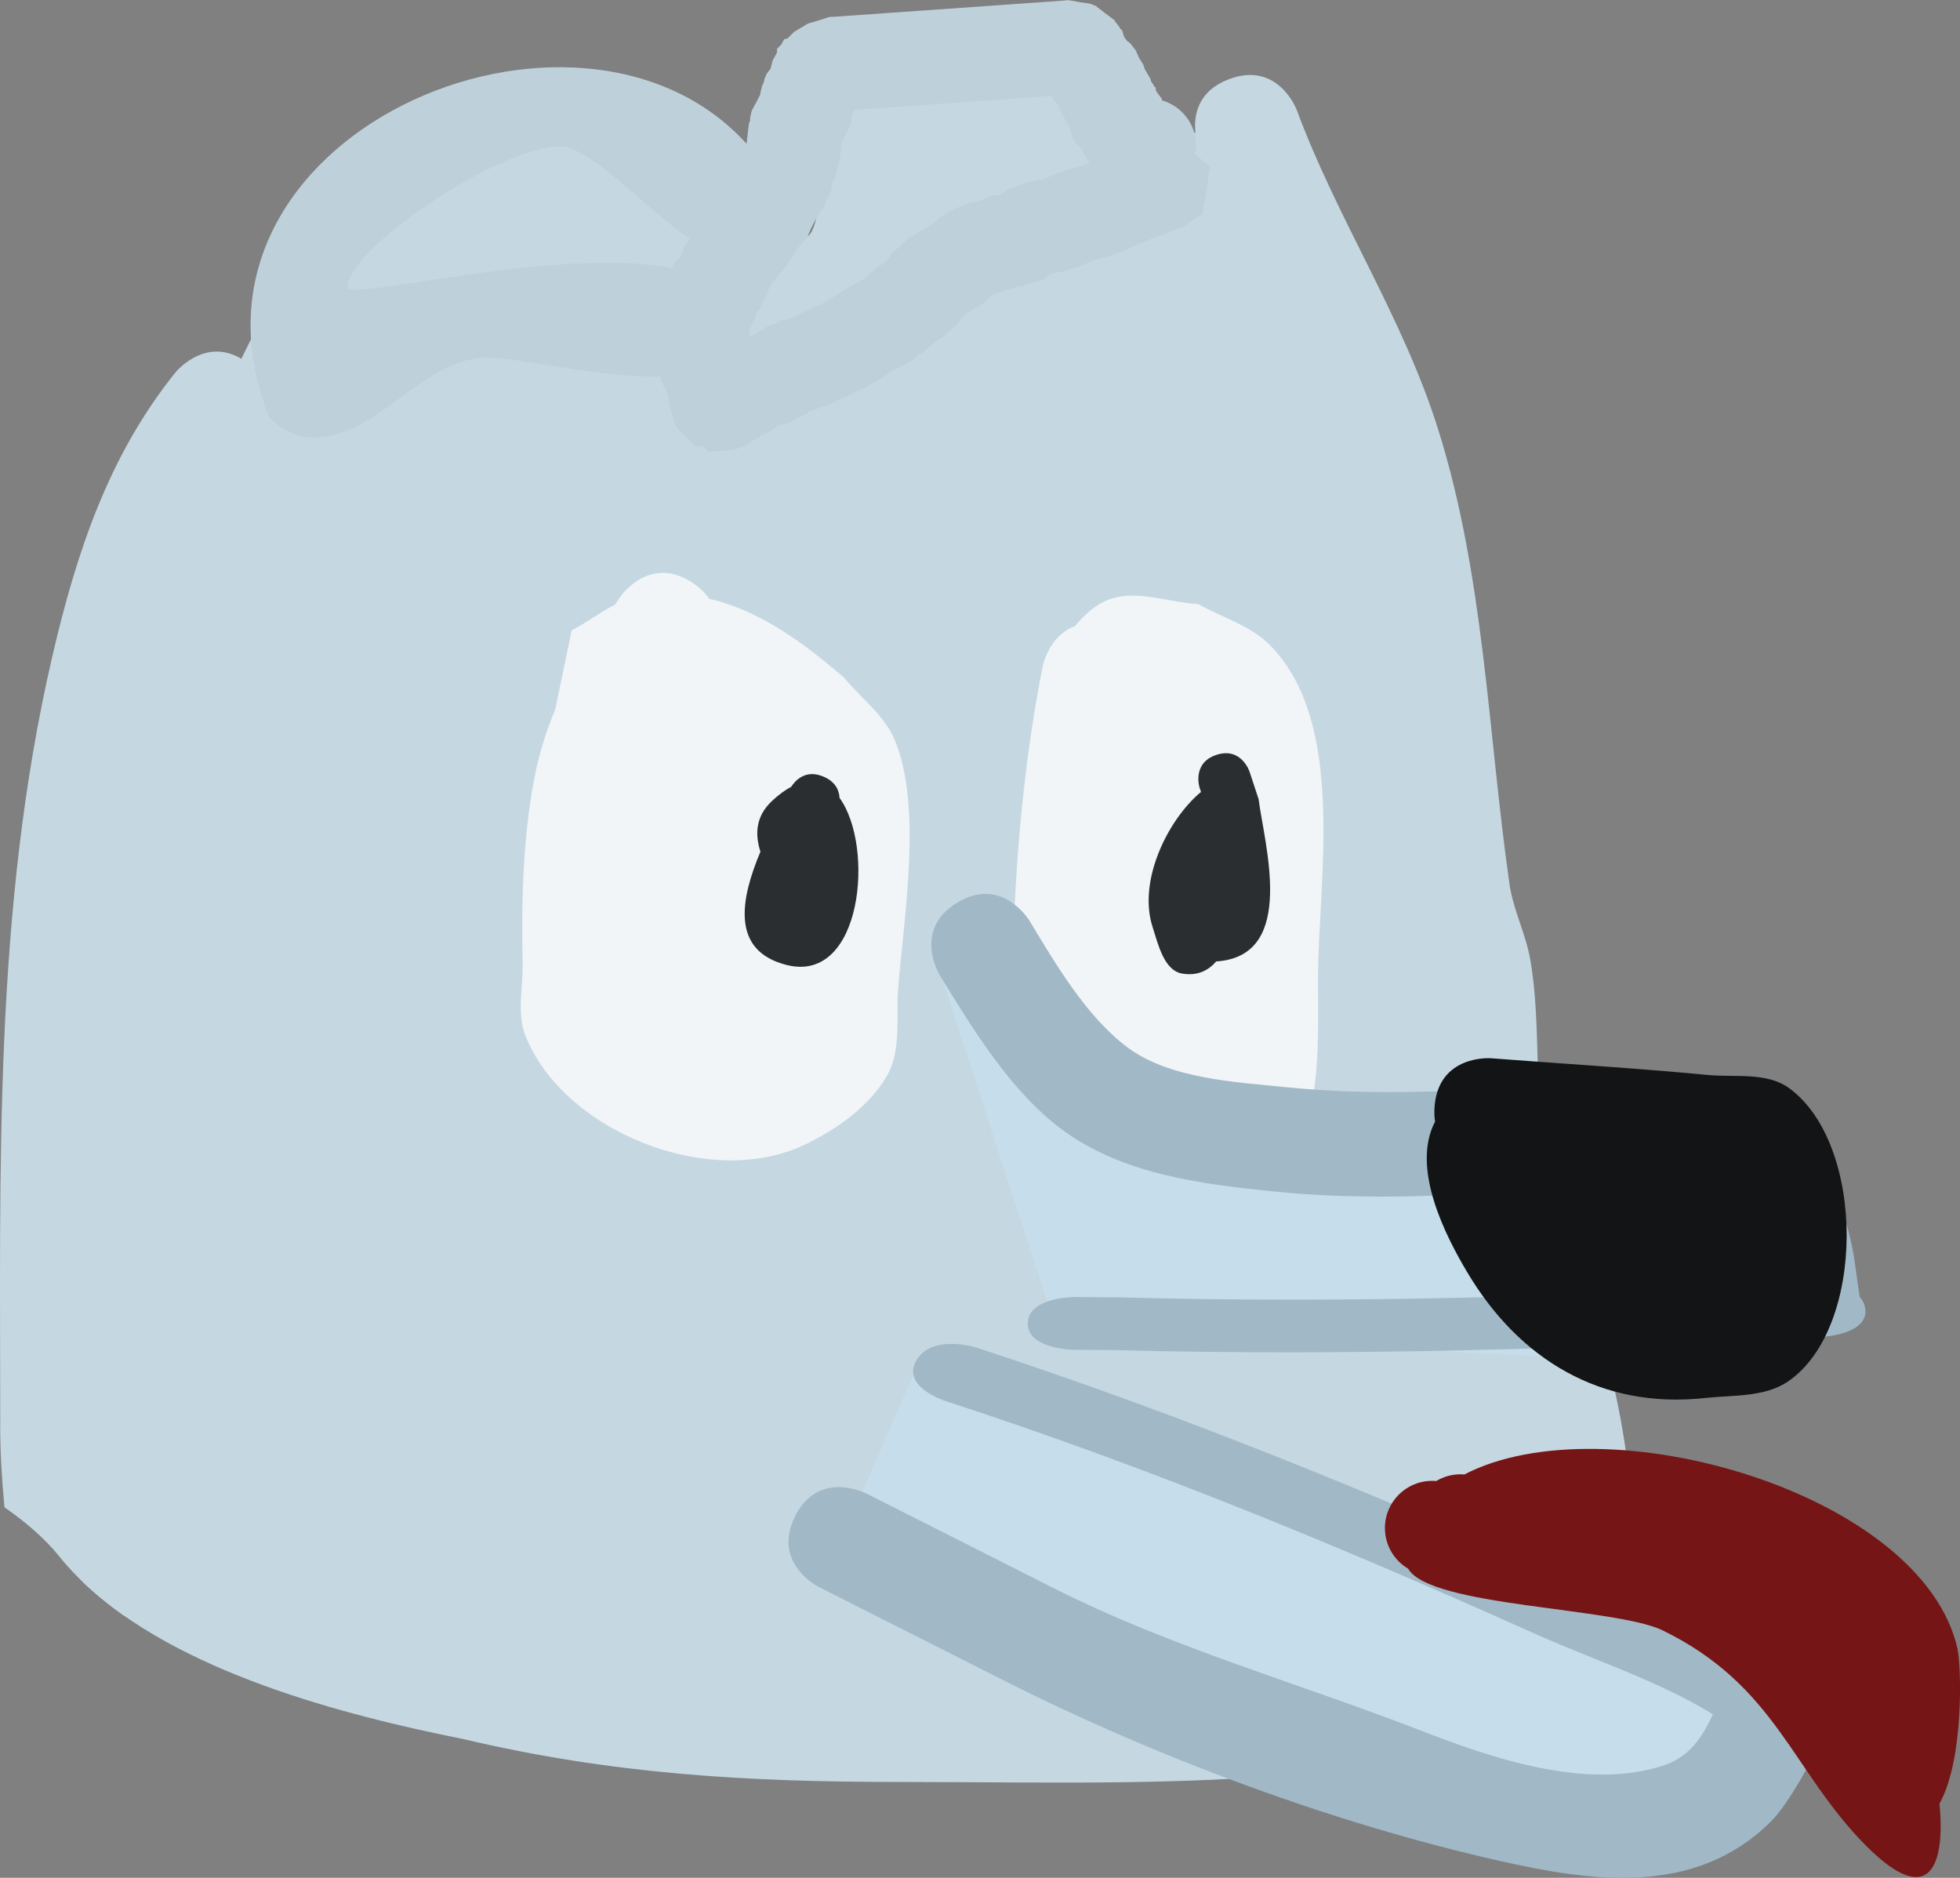 <svg version="1.1" xmlns="http://www.w3.org/2000/svg" xmlns:xlink="http://www.w3.org/1999/xlink" width="41.567" height="39.817" viewBox="0,0,41.567,39.817"><rect x="0" y="0" width="41.567" height="39.817" fill="#808080" stroke="none"/><g transform="translate(-220.612,-128.823)"><g data-paper-data="{&quot;isPaintingLayer&quot;:true}" fill-rule="nonzero" stroke="none" stroke-linecap="butt" stroke-linejoin="miter" stroke-miterlimit="10" stroke-dasharray="" stroke-dashoffset="0" style="mix-blend-mode: normal"><path d="M222.192,159.353c-0.323,-6.141 0,-15.33 0,-15.33c0,0 5.243,-11.772 5.976,-11.772c1.389,0 4.73,-1.847 9.272,1.53c1.101,0.819 0.035,-4.651 1.188,-3.836c1.623,1.146 3.837,-0.41 5.449,1.308c0.93,0.992 2.11,-0.268 2.906,0.98c2.73,4.283 4.228,11.701 4.228,11.701c0,0 1.772,7.346 1.899,12.635c0.052,2.157 0.589,5.169 0.687,8.799c-1.51,0.312 -3.096,0.49 -4.484,0.947c-3.157,0.4 -6.373,0.293 -9.585,0.293c-3.279,0 -6.127,-0.164 -9.29,-0.91c-2.53,-0.506 -6.078,-1.418 -8.068,-3.329c-0.072,-1.127 -0.132,-2.144 -0.178,-3.017z" fill="#c5d8e2" stroke-width="0"/><path d="M253.131,164.948c0,-2.675 0.044,-5.391 -0.975,-7.903c0,0 -0.413,-1.033 0.62,-1.446c1.033,-0.413 1.446,0.62 1.446,0.62c1.109,2.807 1.134,5.747 1.134,8.729l-0.002,0.022c-0.73,0.235 -1.505,0.397 -2.29,0.54z" fill="#c5d8e2" stroke-width="0.5"/><path d="M253.37,158.004c-1.091,0.218 -1.309,-0.873 -1.309,-0.873l-0.161,-0.822c-0.081,-0.711 -0.383,-1.38 -0.563,-2.072c-0.396,-1.519 -0.185,-3.157 -0.466,-4.693c-0.104,-0.571 -0.371,-1.107 -0.453,-1.682c-0.444,-3.107 -0.495,-6.319 -1.452,-9.34c-0.736,-2.325 -2.079,-4.326 -2.938,-6.588c0,0 -0.391,-1.042 0.651,-1.433c1.042,-0.391 1.433,0.651 1.433,0.651c0.857,2.318 2.245,4.38 2.996,6.764c0.985,3.125 1.057,6.439 1.516,9.65c0.077,0.542 0.34,1.044 0.437,1.582c0.264,1.46 0.032,3.072 0.424,4.506c0.216,0.791 0.515,1.566 0.624,2.378l0.135,0.662c0,0 0.218,1.091 -0.873,1.309z" fill="#c5d8e2" stroke-width="0.5"/><path d="M220.617,159.047c0,-5.454 -0.14,-10.931 1.097,-16.273c0.511,-2.208 1.193,-4.288 2.626,-6.062c0,0 0.705,-0.861 1.566,-0.157c0.861,0.705 0.157,1.566 0.157,1.566c-1.473,1.772 -1.951,4.09 -2.446,6.302c-1.06,4.743 -0.775,9.794 -0.775,14.624c-0.003,1.259 0.18,2.433 0.346,3.681l0.076,0.369c-0.548,-0.382 -1.031,-0.813 -1.418,-1.3c-0.287,-0.353 -0.704,-0.714 -1.139,-1.013c-0.054,-0.571 -0.09,-1.145 -0.091,-1.737z" fill="#c5d8e2" stroke-width="0.5"/><path d="M243.408,142.102c0.202,-0.24 0.423,-0.451 0.709,-0.562c0.594,-0.229 1.272,0.061 1.908,0.092c0.503,0.287 1.099,0.451 1.509,0.861c1.653,1.655 1.03,5.006 1.029,7.112c-0,0.623 0.056,2.365 -0.241,2.852c-1.708,2.807 -5.047,1.078 -6.015,-1.294c-0.215,-0.526 -0.21,-2.317 -0.186,-2.893c0.075,-1.775 0.261,-3.585 0.606,-5.326c0,0 0.128,-0.641 0.68,-0.842z" fill="#f1f5f7" stroke-width="0.5"/><path d="M235.651,141.52c1.079,0.248 2.006,0.937 2.864,1.675c0.351,0.427 0.829,0.776 1.054,1.281c0.616,1.387 0.211,3.807 0.091,5.291c-0.051,0.631 0.077,1.339 -0.247,1.883c-0.386,0.647 -1.058,1.122 -1.738,1.446c-2.017,0.962 -5.114,-0.286 -5.919,-2.311c-0.189,-0.475 -0.049,-1.021 -0.06,-1.532c-0.028,-1.288 0.004,-2.683 0.253,-3.951c0.103,-0.522 0.252,-0.99 0.437,-1.431l0.351,-1.681c0.313,-0.161 0.604,-0.389 0.919,-0.546c0.034,-0.051 0.067,-0.102 0.102,-0.153c0,0 0.617,-0.926 1.543,-0.309c0.158,0.106 0.272,0.22 0.351,0.338z" fill="#f1f5f7" stroke-width="0.5"/><path d="M238.417,145.742c0.748,1.029 0.484,3.941 -1.116,3.544c-1.211,-0.3 -0.975,-1.419 -0.562,-2.404c-0.116,-0.361 -0.109,-0.746 0.249,-1.079c0.142,-0.132 0.277,-0.23 0.404,-0.297c0.086,-0.134 0.305,-0.378 0.687,-0.214c0.257,0.11 0.329,0.294 0.338,0.45z" fill="#2a2e30" stroke-width="0.5"/><path d="M246.407,144.83c0.528,-0.176 0.704,0.352 0.704,0.352l0.193,0.587c0.122,0.951 0.804,3.273 -0.835,3.435c-0.022,0.002 -0.044,0.004 -0.065,0.005c-0.17,0.199 -0.403,0.311 -0.72,0.258c-0.386,-0.065 -0.51,-0.619 -0.63,-0.993c-0.311,-0.973 0.315,-2.246 1.003,-2.838c0,0 0.009,-0.007 0.026,-0.019l-0.028,-0.083c0,0 -0.176,-0.528 0.352,-0.704z" fill="#2a2e30" stroke-width="0.5"/><path d="M238.494,161.416l1.69,-3.909l18.382,7.184l-3.486,2.958z" fill="#c6deec" stroke-width="0"/><path d="M258.962,165.836c-0.765,0.333 -1.398,-0.211 -1.398,-0.211l-0.133,-0.119c-1.259,-0.929 -2.798,-1.381 -4.337,-2.072c-4.038,-1.811 -8.088,-3.49 -12.455,-4.912c0,0 -0.931,-0.304 -0.586,-0.865c0.345,-0.561 1.277,-0.257 1.277,-0.257c4.46,1.46 8.61,3.169 12.74,5.021c1.716,0.77 3.35,1.289 4.773,2.322l0.254,0.214c0,0 0.633,0.544 -0.132,0.877z" fill="#a1b9c7" stroke-width="0.5"/><path d="M237.472,160.973c0.502,-0.993 1.495,-0.491 1.495,-0.491c1.045,0.528 2.927,1.479 3.973,2.007c2.496,1.264 5.195,2.016 7.796,3.026c1.515,0.588 3.504,1.271 5.13,0.752c0.727,-0.232 0.978,-0.851 1.241,-1.493c0.731,0.225 1.562,0.363 2.362,0.508c-0.41,0.836 -0.908,1.775 -1.309,2.173c-1.616,1.597 -3.824,1.261 -5.768,0.821c-3.499,-0.791 -7.239,-2.181 -10.454,-3.801c-1.045,-0.528 -2.091,-1.056 -3.136,-1.584l-0.836,-0.423c0,0 -0.993,-0.502 -0.491,-1.495z" fill="#a1b9c7" stroke-width="0.5"/><path d="M243.036,157.074l-2.584,-7.947c0,0 3.259,2.563 5.743,3.19c3.46,0.874 13.08,1.561 13.08,1.561l-2.432,3.871z" fill="#c6deec" stroke-width="0"/><path d="M257.763,157.011c-0.094,-1.294 -0.124,-1.941 -0.772,-3.091c0,0 -0.001,-0.001 -0.002,-0.003c-3.119,-0.007 -6.199,0.49 -9.333,0.173c-1.52,-0.154 -3.173,-0.352 -4.454,-1.267c-1.129,-0.806 -1.958,-2.178 -2.664,-3.328c0,0 -0.58,-0.949 0.369,-1.53c0.949,-0.58 1.53,0.369 1.53,0.369c0.556,0.915 1.204,2.037 2.087,2.698c0.891,0.667 2.298,0.735 3.357,0.843c3.33,0.34 6.607,-0.272 9.932,-0.171l0.782,0.337c0,0 0.519,0.406 0.446,0.993c0.426,0.813 0.791,1.683 0.911,2.589c0.028,0.211 0.069,0.485 0.113,0.792c-0.749,0.336 -1.54,0.706 -2.264,0.917c-0.017,-0.107 -0.03,-0.214 -0.038,-0.322z" fill="#a1b9c7" stroke-width="0.5"/><path d="M242.408,156.878c0.012,-0.56 1.012,-0.553 1.012,-0.553l0.907,0.007c4.962,0.135 9.832,-0.027 14.756,-0.278c0,0 0.996,-0.05 1.085,0.508c0.089,0.558 -0.907,0.607 -0.907,0.607c-5.018,0.246 -9.973,0.417 -15.03,0.281l-0.835,-0.005c0,0 -1,-0.007 -0.988,-0.567z" fill="#a1b9c7" stroke-width="0.5"/><path d="M251.046,152.605c-0.015,-0.096 -0.019,-0.202 -0.01,-0.319c0.085,-1.109 1.195,-1.024 1.195,-1.024c1.522,0.118 3.072,0.208 4.586,0.354c0.583,0.056 1.261,-0.066 1.735,0.278c1.632,1.182 1.636,5.089 -0.018,6.22c-0.497,0.34 -1.172,0.288 -1.771,0.353c-2.19,0.237 -3.931,-0.812 -5.035,-2.668c-0.436,-0.733 -1.205,-2.193 -0.682,-3.193z" fill="#131415" stroke-width="0.5"/><path d="M262.127,163.792c0.079,0.355 0.142,2.335 -0.383,3.276c0.122,1.258 -0.18,2.269 -1.544,0.905c-1.584,-1.584 -1.905,-3.394 -4.322,-4.577c-1.008,-0.493 -4.94,-0.502 -5.403,-1.311c-0.295,-0.174 -0.492,-0.495 -0.492,-0.862c0,-0.552 0.448,-1 1,-1c0.029,0 0.058,0.001 0.087,0.004c0.15,-0.091 0.327,-0.143 0.515,-0.143c0.028,0 0.056,0.001 0.084,0.003c2.97,-1.546 9.72,0.38 10.459,3.705z" fill="#751515" stroke-width="0.5"/><path d="M232.755,131.98c-0.944,-0.435 -4.785,2.041 -4.769,2.936c0.005,0.296 4.542,-0.888 6.881,-0.406l0.038,-0.051l-0.001,-0.05l0.126,-0.124l0.1,-0.24l0.096,-0.129l0.015,-0.03c-0.83,-0.551 -1.7,-1.543 -2.486,-1.905zM230.955,136.402c-1.475,0.021 -2.426,1.901 -3.92,1.678c-0.234,-0.035 -0.668,-0.286 -0.739,-0.471c-2.276,-5.909 6.559,-9.684 10.146,-5.741l0.006,-0.01l0.012,-0.13l0.006,-0.016l-0.002,-0.016l0.033,-0.258l0.023,-0.059l0,-0.063l0.024,-0.093l-0.004,-0.011l0.013,-0.026l0.007,-0.027l0.109,-0.202l0.069,-0.135l0,-0.033l0.04,-0.156l0.026,-0.047l-0.002,-0.005l0.013,-0.025l0.009,-0.057l0.044,-0.105l0.086,-0.116l0.044,-0.171l0.094,-0.173l-0.001,-0.076l0.091,-0.09l0.061,-0.113l0.074,-0.02l0.14,-0.139l0.238,-0.141l0.005,-0.01l0.027,-0.009l0.024,-0.014l0.22,-0.065l0.218,-0.071l0.028,-0.002l0.028,-0.008l0.01,0.006l4.959,-0.349l0.009,-0.007l0.028,0.004l0.028,-0.002l0.226,0.04l0.227,0.034l0.026,0.011l0.028,0.005l0.006,0.009l0.033,0.014l0.015,-0.002l0.203,0.16l0.208,0.154l0.002,0.015l0.104,0.135l0.016,0.037l0.031,0.015l0.049,0.151l0.055,0.078l0.078,0.062l0.113,0.146l0.069,0.157l0.091,0.145l0.031,0.096l0.118,0.2l0.021,0.069l0.043,0.058l0.015,0.036l0.032,0.024l0.01,0.076l0.117,0.159l0.017,0.042c0.388,0.115 0.683,0.461 0.713,0.889c0.006,0.086 0.001,0.17 -0.014,0.251l0.316,0.264l-0.163,0.994l-0.425,0.292l-0.818,0.304l-0.517,0.23l-0.076,0.013l-0.067,0.038l-0.424,0.116l-0.323,0.148l-0.128,0.024l-0.119,0.052l-0.296,0.051l-0.154,0.103l-0.007,0.014l-0.246,0.08l-0.244,0.087l-0.014,-0.007l-0.066,0.005l-0.018,0.005l-0.067,0.022l-0.008,0.001l-0.111,0.033l-0.182,0.059l-0.11,0.045l-0.044,0.026l-0.071,0.05l-0.114,0.113l-0.4,0.237l-0.061,0.088l-0.042,0.037l0,0.003l-0.003,0.003l-0.023,0.045l-0.095,0.109l-0.132,0.092l-0.114,0.113l-0.143,0.084l-0.062,0.048l-0.208,0.192l-0.113,0.062l-0.096,0.086l-0.404,0.215l-0.403,0.262l-0.065,0.023l-0.053,0.044l-0.891,0.421l-0.102,0.02l-0.092,0.048l-0.156,0.037l-0.013,0.008l-0.096,0.074l-0.157,0.069l-0.145,0.091l-0.2,0.065l-0.076,0.005l-0.013,0.009l-0.185,0.137l-0.026,0.011l-0.024,0.016l-0.011,-0.002l-0.088,0.036l-0.07,0.061l-0.177,0.09l-0.168,0.105l-0.112,0.037l-0.003,0.001l-0.001,-0l-0.084,0.027l-0.514,0.036l-0.125,-0.114l-0.169,0.002l-0.362,-0.367l-0.025,-0.042l-0.01,-0.005l-0.009,-0.027l-0.014,-0.024l-0.029,-0.098l-0.003,-0.002l0.001,-0.004l-0.034,-0.116l-0.071,-0.218l-0.002,-0.028l-0.008,-0.028l0.006,-0.01l-0.009,-0.125l-0.078,-0.16l-0.004,-0.006l-0.01,-0.005l-0.009,-0.027l-0.014,-0.024l-0.049,-0.164c-1.3,0.03 -3.018,-0.41 -3.666,-0.401zM243.698,132.242l-0.174,-0.295l-0.003,-0.011l-0.1,-0.074l-0.005,-0.039l-0.036,-0.017l-0.089,-0.274l-0.004,-0.005l-0.034,-0.083l-0.138,-0.233l-0.031,-0.106l-0.059,-0.093l-0.001,-0.003l-0.045,-0.039l-0.077,-0.11l-4.172,0.293l-0.036,0.071l-0.007,0.029l-0.03,0.169l-0.002,0.005l0.006,0.017l-0.113,0.221l-0.088,0.196l-0.01,0.075l-0.028,0.293l-0.05,0.141l-0.022,0.148l-0.044,0.105l-0.038,0.051l-0.007,0.026l-0.011,0.085l-0.015,0.037l0.011,0.032l-0.102,0.201l-0.082,0.21l-0.031,0.013l-0.018,0.036l-0.03,0.034l-0.042,0.074l-0.013,0.014l0.001,0.004l-0.113,0.221l-0.101,0.227l-0.017,0.006l-0.003,0.005l-0.172,0.198l-0.042,0.074l-0.02,0.021l-0.009,0.027l-0.138,0.214l-0.053,0.049l-0.033,0.064l-0.26,0.3l-0.034,0.067l-0.135,0.324l-0.049,0.066l0.001,0.05l-0.105,0.103l-0.008,0.048l-0.002,0.005l0.006,0.017l-0.113,0.221l-0.003,0.008l-0.029,0.194l0.064,-0.009l0.017,-0.01l0.035,-0.012l0.009,-0.007l0.058,-0.025l0.045,-0.044l0.196,-0.116l0.143,-0.043l0.132,-0.069l0.201,-0.048l0.736,-0.347l0.383,-0.249l0.043,-0.015l0.034,-0.03l0.33,-0.175l0.145,-0.134l0.039,-0.021l0.027,-0.035l0.146,-0.113l0.058,-0.025l0.045,-0.044l0.04,-0.024l0.07,-0.101l-0,-0.007l0.015,-0.015l0.038,-0.054l0.161,-0.142l0.153,-0.151l0.057,-0.034l0.016,-0.014l0.007,0.001l0.419,-0.247l0.071,-0.05l0.114,-0.113l0.196,-0.116l0.069,-0.021l0.058,-0.043l0.298,-0.123l0.159,-0.024l0.103,-0.034l0.061,-0.038l0.2,-0.065l0.123,-0.009l0.01,-0.003l0.08,-0.054l0.002,-0.004l0.015,-0.006l0.07,-0.047l0.196,-0.07l0.191,-0.084l0.083,-0.014l0.015,-0.005l0.004,0.002l0.274,-0.047l0.278,-0.127l0.08,-0.015l0.071,-0.04l0.429,-0.118l0.109,-0.049z" fill="#bed1db" stroke-width="0.5"/></g></g></svg>